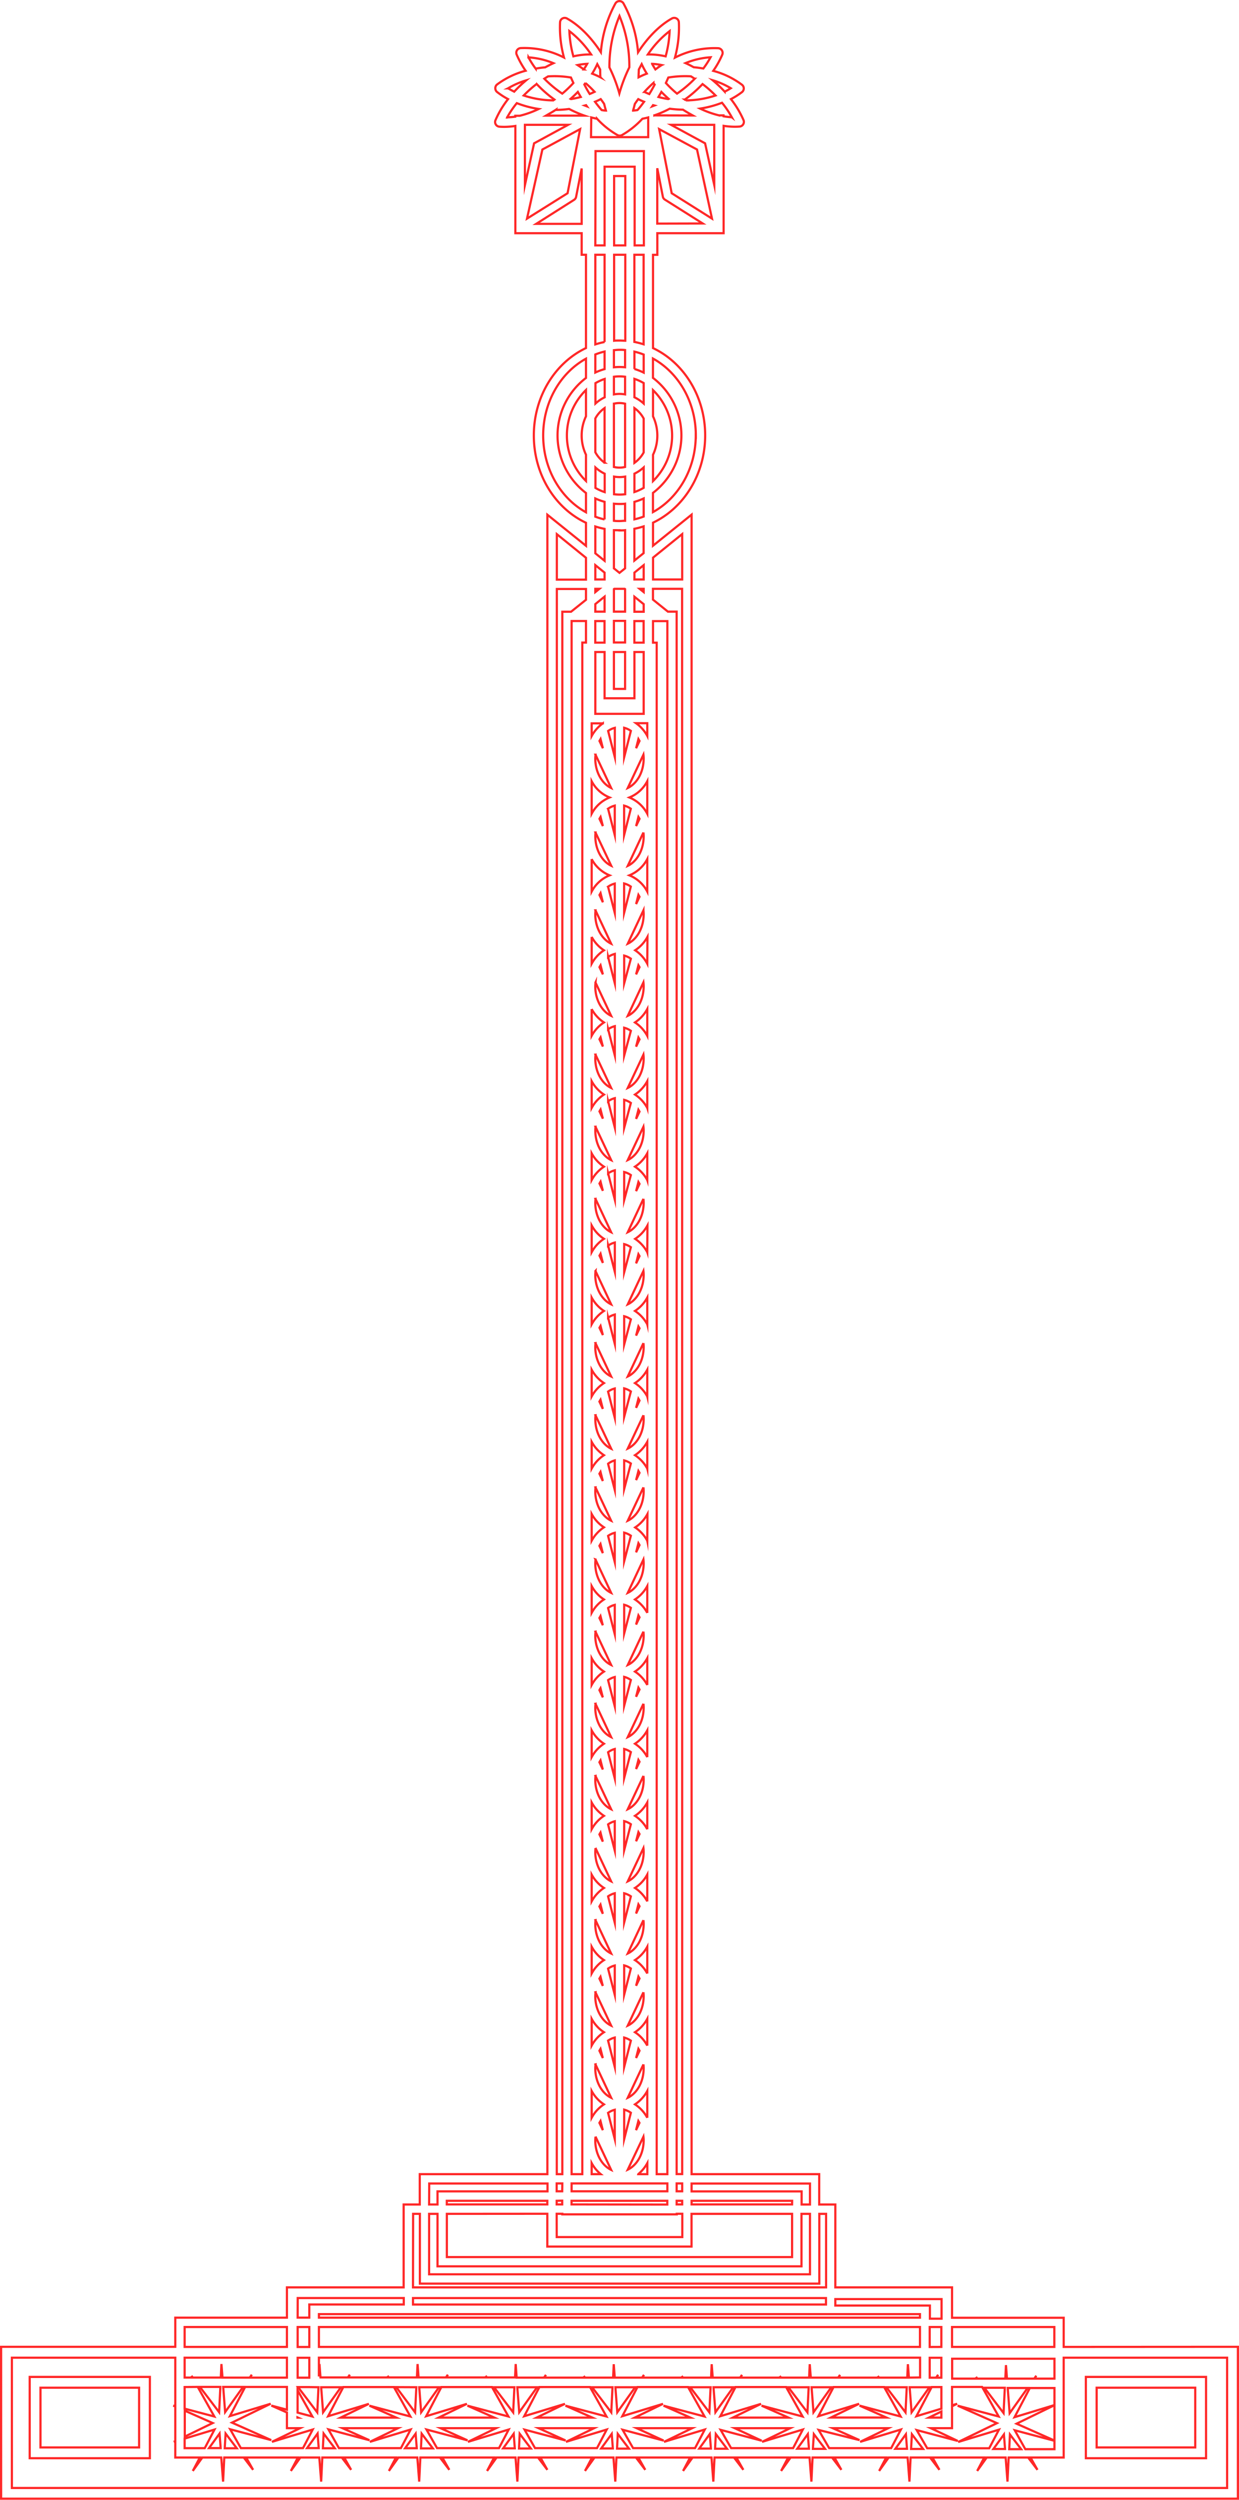 <svg xmlns="http://www.w3.org/2000/svg" viewBox="0 0 425.25 857.6"><defs><style>.cls-1{fill:none;stroke:#ff2727;stroke-miterlimit:10;stroke-width:0.75px;}</style></defs><g id="레이어_2" data-name="레이어 2"><g id="레이어_1-2" data-name="레이어 1"><path class="cls-1" d="M365.08,805.13v-10H326.76V784.71H286.7V756.27h-5.53V745.86h-43.8V176.55l-13.24,10.66v-7.9c10.51-5,17.9-16.52,17.9-29.94s-7.39-25-17.9-29.95v-32h1.48V80h22.75V43.17a25.89,25.89,0,0,0,3.77.31q.87,0,1.71-.06a1.61,1.61,0,0,0,1.35-2.23A33.08,33.08,0,0,0,250.87,34a25.78,25.78,0,0,0,3.78-2.39,1.61,1.61,0,0,0,.63-1.27,1.58,1.58,0,0,0-.63-1.27,28.58,28.58,0,0,0-9.85-4.76,31.12,31.12,0,0,0,3.09-5.54,1.61,1.61,0,0,0-1.35-2.23,29.77,29.77,0,0,0-14.89,3.23A39.28,39.28,0,0,0,233,7.64a1.6,1.6,0,0,0-2.39-1.3c-4.18,2.33-8.26,6.43-11.62,11.6a41.73,41.73,0,0,0-5-16.77,1.6,1.6,0,0,0-2.76,0,41.73,41.73,0,0,0-5,16.76c-3.36-5.16-7.44-9.26-11.63-11.59a1.6,1.6,0,0,0-2.38,1.3,39.28,39.28,0,0,0,1.35,12.09,29.81,29.81,0,0,0-14.89-3.23,1.61,1.61,0,0,0-1.25.77,1.63,1.63,0,0,0-.1,1.46,31.7,31.7,0,0,0,3.08,5.54A28.58,28.58,0,0,0,170.59,29,1.6,1.6,0,0,0,170,30.3a1.63,1.63,0,0,0,.62,1.27A25.37,25.37,0,0,0,174.38,34a32.69,32.69,0,0,0-4.32,7.23,1.6,1.6,0,0,0,1.35,2.23q.84.06,1.71.06a25.75,25.75,0,0,0,3.76-.31V80h22.76V87.4h1.48v32c-10.52,5-17.9,16.52-17.9,30s7.38,25,17.9,29.94v7.9l-13.25-10.66V745.86h-43.8v10.41h-5.53v28.44H98.48v10.38H60.16v10H.38v52.1H424.87v-52.1Zm-3.21-6.83v6.83H326.76V798.3ZM63.37,836.58l10.25-3.1-3.35,6.38h-6.9Zm0-27.75H98.48v6.83H85.9l.51-1-.7,1H76.37L76,811l-.22,4.64H66.17l-.45-.6.34.6H63.37Zm78.38-18.25v-2.21H283.49v2.21Zm174,3.3v1.21H109.46v-1.21Zm0,4.42v6.83H109.46V798.3Zm-213.65,31,.2.09h-.2Zm14.91-10.34-6.12,8.6-.66-8.6Zm25.88,0-.42,8.63L136,818.92Zm1,0h6.78l-6.12,8.6Zm32.66,0-.42,8.63-6.56-8.63Zm1,0h6.78l-6.12,8.6Zm32.67,0-.42,8.63-6.57-8.63Zm1,0H218l-6.13,8.6Zm32.67,0-.42,8.63-6.56-8.63Zm1,0h6.78l-6.12,8.6Zm32.66,0-.42,8.63-6.56-8.63Zm1,0h6.78l-6.12,8.6Zm32.66,0-.42,8.63-6.56-8.63Zm1,0H319l-6.12,8.6Zm-.25-3.3-.35-4.6-.23,4.6H301.7l-.42-.56.32.56H287.83l.49-.94-.66.94h-9.38l-.36-4.6-.22,4.6h-9.65l-.42-.56.31.56H254.18l.49-.94-.66.94h-9.39l-.35-4.6-.22,4.6H234.4l-.42-.56.31.56H220.53l.49-.94-.66.94H211l-.35-4.6-.22,4.6h-9.65l-.42-.56.31.56H186.88l.49-.94-.67.94h-9.38L177,811l-.23,4.6H167.1l-.42-.56.31.56H153.23l.48-.94-.66.94h-9.38l-.35-4.6-.23,4.6h-9.65l-.42-.56.31.56H119.57l.49-.94-.66.94H110l-.35-4.6-.2,4.26v-6.45H315.79v6.79Zm-202.65,3.3-.42,8.63-6.6-8.68h3.9v0ZM107.21,829l-5.07-1.34V820Zm5.41-.1,5.22-10h17.35L140.86,829l-14.09-3.72,9.22,4.09H116.93l9.67-4.71Zm33.65,0,5.22-10h17.36L174.51,829l-14.09-3.72,9.22,4.09H150.58l9.67-4.71Zm33.65,0,5.23-10H202.5L208.16,829l-14.09-3.72,9.22,4.09H184.23l9.67-4.71Zm33.66,0,5.22-10h17.35L241.82,829l-14.09-3.72,9.22,4.09H217.88l9.67-4.71Zm33.65,0,5.22-10H269.8L275.47,829l-14.09-3.72,9.22,4.09H251.53l9.68-4.71Zm33.65,0,5.22-10h17.35L309.12,829,295,825.26l9.22,4.09H285.19l9.67-4.71Zm33.65,0,5.25-10h3.32v7.41Zm8.57-1.61v2.08h-4.26Zm-1.64-11.61.52-1-.7,1h-2.19v-6.83h4v6.83Zm-2.37-10.53V798.3h4v6.83Zm-212.93,0h-4V798.3h4Zm0,3.7v6.83h-4v-6.83Zm-22.73,10-6.16,8.65-.66-8.65Zm-7.8,0-.42,8.68-6.6-8.68Zm-7.77,0L73.56,829l-10.19-2.69v-7.42ZM73,831.24l-9.58,4.66V827Zm2.36,3.6.38,5h-4Zm2.07,0,3.84,5.06H77.13ZM79,833.38l14.09,3.72-13.48-6,13.3-6.48-14,4.24,5.24-10H98.48v7.8l-5.36-1.41,5.36,2.38V833H103l-9.67,4.7,14-4.23-3.34,6.38H82.68ZM109,834.84l.39,5h-4Zm2.07,0,3.84,5.06h-4.09Zm1.65-1.42,14.09,3.72L117.55,833h19.07l-9.68,4.7,14-4.23-3.34,6.38H116.33Zm29.93,1.46.39,5h-4Zm2.07,0,3.84,5.06h-4.08Zm1.65-1.42,14.09,3.72L151.2,833h19.07l-9.67,4.7,14-4.23-3.34,6.38H150Zm29.94,1.46.38,5h-4Zm2.06,0,3.84,5.06h-4.08Zm1.66-1.42,14.08,3.72L184.85,833h19.07l-9.67,4.7,14-4.23-3.35,6.38H183.63Zm29.93,1.46.38,5h-4Zm2.07,0,3.84,5.06h-4.09Zm1.65-1.42,14.09,3.72L218.51,833h19.06l-9.67,4.7,14-4.23-3.35,6.38H217.29Zm29.93,1.46.39,5h-4Zm2.07,0,3.84,5.06h-4.09Zm1.65-1.42,14.09,3.72L252.16,833h19.07l-9.68,4.7,14-4.23-3.34,6.38H250.94Zm29.93,1.46.39,5h-4Zm2.07,0,3.84,5.06H279Zm1.65-1.42L295,837.1,285.81,833h19.07l-9.67,4.7,14-4.23-3.34,6.38H284.59Zm29.94,1.46.38,5h-4Zm2.06,0,3.84,5.06H312.7Zm1.65-1.42,14.09,3.72L319.46,833h7.3v-7.52l1.75-.85-1.75.53v-6.3h10.32L342.77,829l-14.09-3.72,13.49,6-13.31,6.47,14-4.23-3.35,6.38H318.24Zm23.24-14.51h7l-.42,8.68Zm6.7,16,.38,5h-4Zm2.06,0,3.85,5.06h-4.09Zm-.76-15.93h6.82l-6.16,8.65Zm2.42,14.51,13.62,3.6v2.88h-10Zm13.62,3.51-13-5.77,13-6.34Zm0-12.16-13.69,4.15,5.25-10h8.44Zm-6.75-9.07.51-1-.7,1h-9.35l-.35-4.64-.23,4.64h-9.61l-.45-.6.33.6h-8.51v-6.83h35.11v6.83Zm-32-27.29v6.72h-4v-4.51H286.7v-2.21ZM278,749.07v7.2h-2.87v-4.5H237.37v-2.7ZM147.28,759.48h2.88v18H275.09v-18H278v20.73H147.28ZM206,23.87c0,.88,0,1.77.08,2.65a29.1,29.1,0,0,0-2.84-1.26A29.22,29.22,0,0,0,205,22C205.35,22.64,205.67,23.25,206,23.87ZM220.24,22A30.87,30.87,0,0,0,222,25.26a27.89,27.89,0,0,0-2.83,1.26c0-.88.07-1.77.08-2.65C219.57,23.25,219.9,22.64,220.24,22Zm24.91,41.48L242,49.17l-11.69-6.35h14.83ZM244.37,75l-13.83-8.71-4.31-22,13,7Zm-20.1-46.5.42.53c-.58,1.12-1.2,2.2-1.84,3.24-.58-.23-1.13-.48-1.68-.74A40.42,40.42,0,0,1,224.27,28.45Zm-23.3,0a38.68,38.68,0,0,1,3.1,3c-.54.26-1.1.51-1.67.74-.65-1-1.26-2.12-1.84-3.24C200.7,28.8,200.84,28.63,201,28.45ZM206.18,34c.42.55.81,1.1,1.18,1.66.18.77.39,1.53.6,2.27-.48,0-1-.09-1.46-.17q-1.17-1.34-2.28-2.85C204.89,34.64,205.55,34.34,206.18,34Zm11.1,3.93c.22-.74.42-1.5.61-2.27.37-.56.76-1.11,1.17-1.66.64.33,1.29.63,2,.91-.73,1-1.49,2-2.27,2.85C218.25,37.85,217.77,37.9,217.28,37.94Zm6.86-1.86c.15.05.31.08.46.12l-.73.28ZM226,33.27c.34-.57.68-1.15,1-1.74.8.82,1.63,1.62,2.5,2.38l-.15.08C228.18,33.8,227.06,33.56,226,33.27Zm9.45,1.17-.4-.28a42.61,42.61,0,0,0,6.08-5.32,39,39,0,0,1,4.45,3.92A33.29,33.29,0,0,1,235.42,34.44Zm3-7.44a39.7,39.7,0,0,1-6.08,5.12,37.94,37.94,0,0,1-3.83-3.65c.29-.62.57-1.24.84-1.87a34.16,34.16,0,0,1,5.58-.47c.74,0,1.48,0,2.21.07C237.56,26.45,238,26.73,238.41,27Zm-11.64-4.49h0c-.63.42-1.25.86-1.86,1.31q-.61-.95-1.14-1.92a22.75,22.75,0,0,1,3.3.42A2.9,2.9,0,0,0,226.77,22.51Zm-26.42,1.31c-.61-.45-1.23-.89-1.87-1.31l-.29-.19a22.58,22.58,0,0,1,3.3-.42Q201,22.88,200.35,23.82Zm-10,2.31a34.16,34.16,0,0,1,5.58.47c.26.63.55,1.25.83,1.87a38.91,38.91,0,0,1-3.82,3.65A39.31,39.31,0,0,1,186.83,27c.43-.27.86-.55,1.29-.8C188.85,26.16,189.59,26.13,190.33,26.13Zm-6.18,2.71a42.52,42.52,0,0,0,6.07,5.32l-.39.28a33.35,33.35,0,0,1-10.14-1.68A40.08,40.08,0,0,1,184.15,28.84Zm11.62,5.07c.88-.76,1.71-1.56,2.5-2.38.33.59.66,1.17,1,1.74-1.08.29-2.2.53-3.34.72Zm5.33,2.17.28.4-.73-.28Zm-15,15.21,12.95-7-4.31,22L180.88,75Zm-6,12.23V42.82h14.84l-11.69,6.35Zm22.76-22.31v-.93c.68.18,1.35.33,2,.46a29.43,29.43,0,0,0,7,5.6,1.68,1.68,0,0,0,.78.2h0a1.65,1.65,0,0,0,.78-.2,29.43,29.43,0,0,0,7-5.6c.67-.13,1.34-.28,2-.46v6.77H202.85Zm1.48,10.63h16.59V84.19h-3.17v-27H207.5v27h-3.17Zm6.38,8.55h3.83v23.8h-3.83Zm3.83,27v29.5c-.64,0-1.27-.07-1.92-.07s-1.28,0-1.91.07V87.4ZM212.62,120c.65,0,1.28,0,1.92.08V126a17.51,17.51,0,0,0-1.92-.1,17.33,17.33,0,0,0-1.91.1v-5.87C211.34,120.07,212,120,212.62,120Zm-1.91,18.49a8.44,8.44,0,0,1,3.83,0V160.2a8.44,8.44,0,0,1-3.83,0Zm-3.21,20.23a10.46,10.46,0,0,1-3.17-3.58V143.55A10.46,10.46,0,0,1,207.5,140ZM217.75,140a10.57,10.57,0,0,1,3.17,3.58v11.64a10.63,10.63,0,0,1-3.17,3.57Zm3.17-1.57a13.19,13.19,0,0,0-3.17-2.14v-6.32a17.06,17.06,0,0,1,3.17,1.44Zm-6.38-3.13a12.24,12.24,0,0,0-1.92-.17,12.11,12.11,0,0,0-1.91.17v-6.06a16.72,16.72,0,0,1,3.83,0Zm-7,1a13,13,0,0,0-3.17,2.14v-7a16.77,16.77,0,0,1,3.17-1.44Zm-3.17,24.07a13,13,0,0,0,3.17,2.14v6.32a16.77,16.77,0,0,1-3.17-1.44Zm6.38,3.13a12.11,12.11,0,0,0,1.91.17,12.24,12.24,0,0,0,1.92-.17v6.06a16.72,16.72,0,0,1-3.83,0Zm7-1a13.19,13.19,0,0,0,3.17-2.14v7a17.06,17.06,0,0,1-3.17,1.44Zm3.17,8.51v6.2a23.13,23.13,0,0,1-3.17.95v-6A19.75,19.75,0,0,0,220.92,171Zm3.21-15a15.41,15.41,0,0,0,0-13.18v-9a21.86,21.86,0,0,1,0,31.21Zm-6.38-29.38v-6a23.13,23.13,0,0,1,3.17,1v6.2A19.75,19.75,0,0,0,217.75,126.58Zm-10.25,0a19.75,19.75,0,0,0-3.17,1.17v-6.2a24.62,24.62,0,0,1,3.17-1Zm-6.38,16.2a15.39,15.39,0,0,0,0,13.17v9a21.86,21.86,0,0,1,0-31.21Zm6.38,29.37v6a23.13,23.13,0,0,1-3.17-.95V171A19.75,19.75,0,0,0,207.5,172.15Zm3.21.6c.63.06,1.27.09,1.91.09s1.28,0,1.92-.09v5.86c-.64,0-1.27.09-1.92.09s-1.28,0-1.91-.09Zm1.91,9.16c.65,0,1.28,0,1.92-.08v13.1l-1.92,1.54-1.91-1.54v-13.1C211.34,181.88,212,181.91,212.62,181.91Zm-9.55,66.19h3.85a12.94,12.94,0,0,0-3.85,4.36ZM210.84,202h3.57l.13.1v7.73h-3.83v-7.73Zm3.7,11v7.4h-3.83v-7.4Zm6.38,521.22c0,4.64-2.28,8.59-5.46,10.1L220.84,733A11.76,11.76,0,0,1,220.92,734.29ZM204.33,223.68h3.17v15.87h10.25V223.68h3.17v21.21H204.33Zm6.38,0h3.83v12.66h-3.83Zm10.21,36.55c0,4.64-2.28,8.59-5.46,10.1l5.38-11.44A11.9,11.9,0,0,1,220.92,260.23Zm0,26.7c0,4.64-2.28,8.6-5.46,10.11l5.38-11.45A11.9,11.9,0,0,1,220.92,286.93Zm0,26.71c0,4.64-2.28,8.59-5.46,10.1l5.38-11.44A11.76,11.76,0,0,1,220.92,313.64Zm0,24.74c0,4.64-2.28,8.6-5.46,10.11L220.84,337A11.9,11.9,0,0,1,220.92,338.38Zm0,24.75c0,4.64-2.28,8.59-5.46,10.1l5.38-11.44A11.76,11.76,0,0,1,220.92,363.13Zm0,24.74c0,4.64-2.28,8.59-5.46,10.1l5.38-11.44A11.9,11.9,0,0,1,220.92,387.87Zm0,24.75c0,4.64-2.28,8.59-5.46,10.1l5.38-11.45A12.08,12.08,0,0,1,220.92,412.62Zm0,24.74c0,4.64-2.28,8.59-5.46,10.1L220.84,436A11.9,11.9,0,0,1,220.92,437.36Zm0,24.74c0,4.64-2.28,8.6-5.46,10.11l5.38-11.45A11.9,11.9,0,0,1,220.92,462.1Zm0,24.75c0,4.64-2.28,8.59-5.46,10.1l5.38-11.44A11.76,11.76,0,0,1,220.92,486.85Zm0,24.74c0,4.64-2.28,8.59-5.46,10.1l5.38-11.44A11.9,11.9,0,0,1,220.92,511.59Zm0,24.75c0,4.64-2.28,8.59-5.46,10.1L220.84,535A12.08,12.08,0,0,1,220.92,536.34Zm0,24.74c0,4.64-2.28,8.59-5.46,10.1l5.38-11.44A11.9,11.9,0,0,1,220.92,561.08Zm0,24.74c0,4.64-2.28,8.6-5.46,10.11l5.38-11.45A11.9,11.9,0,0,1,220.92,585.82Zm0,24.75c0,4.64-2.28,8.59-5.46,10.1l5.38-11.44A11.76,11.76,0,0,1,220.92,610.57Zm0,24.74c0,4.64-2.28,8.59-5.46,10.1L220.84,634A11.9,11.9,0,0,1,220.92,635.31Zm0,24.75c0,4.64-2.28,8.59-5.46,10.1l5.38-11.44A11.76,11.76,0,0,1,220.92,660.06Zm0,24.74c0,4.64-2.28,8.59-5.46,10.1l5.38-11.44A11.9,11.9,0,0,1,220.92,684.8Zm0,24.74c0,4.64-2.28,8.6-5.46,10.11l5.38-11.45A11.9,11.9,0,0,1,220.92,709.54Zm-1.8-456c.13.22.26.43.38.65l-1.18,2.5Zm-4.89,6.22V249.67a7.09,7.09,0,0,1,2.3,1.07Zm-3.21,0-2.3-9a7,7,0,0,1,2.3-1.07Zm-4.1-3.07-1.17-2.5.37-.65Zm12.2,23.56c.13.21.26.42.38.65l-1.18,2.49Zm-12.2,3.14-1.17-2.49c.12-.23.24-.44.37-.65ZM219.12,307c.13.22.26.43.38.65l-1.18,2.5Zm-4.89,426.87V723.73a7.09,7.09,0,0,1,2.3,1.07Zm4.89-31c.13.21.26.42.38.65l-1.18,2.5Zm-4.89,6.22V699a7.3,7.3,0,0,1,2.3,1.07Zm4.89-31c.13.22.26.43.38.65l-1.18,2.5Zm-4.89,6.22V674.24a7.09,7.09,0,0,1,2.3,1.07Zm4.89-31c.13.21.26.43.38.65l-1.18,2.5Zm-4.89,6.22V649.5a7.27,7.27,0,0,1,2.3,1.06Zm4.89-31c.13.21.26.42.38.65l-1.18,2.49Zm-4.89,6.21V624.75a7.09,7.09,0,0,1,2.3,1.07Zm4.89-31c.13.21.26.43.38.65l-1.18,2.5Zm-4.89,6.22V600a7.09,7.09,0,0,1,2.3,1.07Zm4.89-31c.13.21.26.42.38.65l-1.18,2.49Zm-4.89,6.22V575.26a7.3,7.3,0,0,1,2.3,1.07Zm4.89-31c.13.22.26.43.38.65l-1.18,2.5Zm-4.89,6.22V550.52a7.09,7.09,0,0,1,2.3,1.07Zm4.89-31c.13.21.26.43.38.65l-1.18,2.5Zm-4.89,6.22V525.78a7.27,7.27,0,0,1,2.3,1.06Zm4.89-31c.13.21.26.42.38.65l-1.18,2.49Zm-4.89,6.21V501a7.09,7.09,0,0,1,2.3,1.07Zm4.89-31c.13.21.26.43.38.65l-1.18,2.5Zm-4.89,6.22V476.29a7.09,7.09,0,0,1,2.3,1.07Zm4.89-31c.13.21.26.42.38.65l-1.18,2.5Zm-4.89,6.22V451.54a7.3,7.3,0,0,1,2.3,1.07Zm4.89-31c.13.22.26.43.38.65l-1.18,2.5Zm-4.89,6.22V426.8a7.09,7.09,0,0,1,2.3,1.07Zm4.89-31c.13.21.26.42.38.65l-1.18,2.5Zm-4.89,6.22V402.06a7.06,7.06,0,0,1,2.3,1.06Zm4.89-31c.13.21.26.42.38.64l-1.18,2.5Zm-4.89,6.21V377.31a7.09,7.09,0,0,1,2.3,1.07Zm4.89-31c.13.21.26.43.38.65l-1.18,2.5Zm-4.89,6.22V352.57a7.09,7.09,0,0,1,2.3,1.07Zm4.89-31c.13.21.26.42.38.65l-1.18,2.49Zm-4.89,6.22V327.82a7.3,7.3,0,0,1,2.3,1.07Zm-7.31-27.82-1.17-2.5.37-.65Zm4.1,27.82-2.3-9.05a7.2,7.2,0,0,1,2.3-1.07Zm-4.1-3.08-1.17-2.49c.12-.23.24-.44.37-.65Zm4.1,27.82-2.3-9a7,7,0,0,1,2.3-1.07Zm-4.1-3.07-1.17-2.5c.12-.22.24-.44.37-.65Zm4.1,27.82-2.3-9.05a7,7,0,0,1,2.3-1.07Zm-4.1-3.08-1.17-2.5c.12-.22.24-.43.37-.64Zm4.1,27.82-2.3-9.05a7,7,0,0,1,2.3-1.06Zm-4.1-3.07-1.17-2.5c.12-.22.24-.44.37-.65Zm4.1,27.81-2.3-9a7,7,0,0,1,2.3-1.07Zm-4.1-3.07-1.17-2.5.37-.65Zm4.1,27.82-2.3-9.05a7.2,7.2,0,0,1,2.3-1.07Zm-4.1-3.07-1.17-2.5c.12-.23.24-.44.37-.65ZM211,486.4l-2.3-9a7,7,0,0,1,2.3-1.07Zm-4.1-3.07-1.17-2.5c.12-.22.24-.44.37-.65Zm4.1,27.82-2.3-9A7,7,0,0,1,211,501Zm-4.1-3.08-1.17-2.49c.12-.23.24-.44.37-.65Zm4.1,27.82-2.3-9a7.17,7.17,0,0,1,2.3-1.06Zm-4.1-3.07-1.17-2.5c.12-.22.24-.44.37-.65Zm4.1,27.81-2.3-9a7,7,0,0,1,2.3-1.07Zm-4.1-3.07-1.17-2.5.37-.65Zm4.1,27.82-2.3-9a7.2,7.2,0,0,1,2.3-1.07Zm-4.1-3.08-1.17-2.49c.12-.23.24-.44.37-.65Zm4.1,27.82-2.3-9A7,7,0,0,1,211,600Zm-4.1-3.07-1.17-2.5c.12-.22.24-.44.37-.65Zm4.1,27.82-2.3-9a7,7,0,0,1,2.3-1.07Zm-4.1-3.08-1.17-2.49c.12-.23.24-.44.37-.65Zm4.1,27.82-2.3-9.05a7.17,7.17,0,0,1,2.3-1.06Zm-4.1-3.07-1.17-2.5c.12-.22.24-.44.37-.65Zm4.1,27.81-2.3-9a7,7,0,0,1,2.3-1.07Zm-4.1-3.07-1.17-2.5c.12-.22.24-.43.37-.64ZM211,709.1l-2.3-9.05A7.2,7.2,0,0,1,211,699Zm-4.1-3.07-1.17-2.5c.12-.23.24-.44.37-.65Zm4.1,27.81-2.3-9a7,7,0,0,1,2.3-1.07Zm-4.1-3.07-1.17-2.5c.12-.22.24-.44.37-.65Zm12.2-3.15c.13.21.26.43.38.65l-1.18,2.5Zm-4.89-414.43V303.08a7.09,7.09,0,0,1,2.3,1.07Zm0-26.7V276.37a7.3,7.3,0,0,1,2.3,1.07Zm-9.83-27.6,5.38,11.44c-3.17-1.51-5.45-5.46-5.45-10.1C204.33,259.77,204.36,259.33,204.4,258.89Zm6.62,27.6-2.3-9.05a7.2,7.2,0,0,1,2.3-1.07Zm-6.62-.9L209.78,297c-3.17-1.51-5.45-5.47-5.45-10.11C204.33,286.48,204.36,286,204.4,285.59Zm6.62,27.6-2.3-9a7,7,0,0,1,2.3-1.07Zm-6.62-.89,5.38,11.44c-3.17-1.51-5.45-5.46-5.45-10.1C204.33,313.18,204.36,312.74,204.4,312.3Zm0,24.74,5.38,11.45c-3.17-1.51-5.45-5.47-5.45-10.11C204.33,337.93,204.36,337.48,204.4,337Zm0,24.75,5.38,11.44c-3.17-1.51-5.45-5.46-5.45-10.1C204.33,362.67,204.36,362.23,204.4,361.79Zm0,24.74L209.78,398c-3.17-1.51-5.45-5.46-5.45-10.1C204.33,387.42,204.36,387,204.4,386.53Zm0,24.74,5.38,11.45c-3.17-1.51-5.45-5.46-5.45-10.1C204.33,412.16,204.36,411.72,204.4,411.27Zm0,24.75,5.38,11.44c-3.17-1.51-5.45-5.46-5.45-10.1C204.33,436.91,204.36,436.46,204.4,436Zm0,24.74,5.38,11.45c-3.17-1.51-5.45-5.47-5.45-10.11C204.33,461.65,204.36,461.2,204.4,460.76Zm0,24.75L209.78,497c-3.17-1.51-5.45-5.46-5.45-10.1C204.33,486.39,204.36,486,204.4,485.51Zm0,24.74,5.38,11.44c-3.17-1.51-5.45-5.46-5.45-10.1C204.33,511.14,204.36,510.69,204.4,510.25Zm0,24.74,5.38,11.45c-3.17-1.51-5.45-5.46-5.45-10.1C204.33,535.88,204.36,535.44,204.4,535Zm0,24.75,5.38,11.44c-3.17-1.51-5.45-5.46-5.45-10.1C204.33,560.62,204.36,560.18,204.4,559.74Zm0,24.74,5.38,11.45c-3.17-1.51-5.45-5.47-5.45-10.11C204.33,585.37,204.36,584.92,204.4,584.48Zm0,24.75,5.38,11.44c-3.17-1.51-5.45-5.46-5.45-10.1C204.33,610.11,204.36,609.67,204.4,609.23Zm0,24.74,5.38,11.44c-3.17-1.51-5.45-5.46-5.45-10.1C204.33,634.86,204.36,634.41,204.4,634Zm0,24.74,5.38,11.45c-3.17-1.51-5.45-5.46-5.45-10.1C204.33,659.6,204.36,659.16,204.4,658.71Zm0,24.75,5.38,11.44c-3.17-1.51-5.45-5.46-5.45-10.1C204.33,684.35,204.36,683.9,204.4,683.46Zm0,24.74,5.38,11.45c-3.17-1.51-5.45-5.47-5.45-10.11C204.33,709.09,204.36,708.64,204.4,708.2Zm0,24.75,5.38,11.44c-3.17-1.51-5.45-5.46-5.45-10.1C204.33,733.83,204.36,733.39,204.4,733Zm17.78-6.43a12.69,12.69,0,0,0-4.22-4.6,12.77,12.77,0,0,0,4.22-4.6Zm0-24.75a12.77,12.77,0,0,0-4.22-4.6,12.69,12.69,0,0,0,4.22-4.6Zm0-24.74a12.77,12.77,0,0,0-4.22-4.6,12.77,12.77,0,0,0,4.22-4.6Zm0-24.74a12.8,12.8,0,0,0-4.22-4.61,12.69,12.69,0,0,0,4.22-4.6Zm0-24.75a12.77,12.77,0,0,0-4.22-4.6,12.77,12.77,0,0,0,4.22-4.6Zm0-24.74a12.69,12.69,0,0,0-4.22-4.6,12.85,12.85,0,0,0,4.22-4.6Zm0-24.75a12.77,12.77,0,0,0-4.22-4.6,12.77,12.77,0,0,0,4.22-4.6Zm0-24.74a12.77,12.77,0,0,0-4.22-4.6,12.77,12.77,0,0,0,4.22-4.6Zm0-24.74A12.8,12.8,0,0,0,218,524a12.69,12.69,0,0,0,4.22-4.6Zm0-24.75a12.77,12.77,0,0,0-4.22-4.6,12.77,12.77,0,0,0,4.22-4.6Zm0-24.74a12.69,12.69,0,0,0-4.22-4.6,12.85,12.85,0,0,0,4.22-4.6Zm0-24.75a12.77,12.77,0,0,0-4.22-4.6,12.69,12.69,0,0,0,4.22-4.6Zm0-24.74A12.77,12.77,0,0,0,218,425a12.77,12.77,0,0,0,4.22-4.6Zm0-24.74a12.8,12.8,0,0,0-4.22-4.61,12.69,12.69,0,0,0,4.22-4.6Zm0-24.75a12.77,12.77,0,0,0-4.22-4.6,12.77,12.77,0,0,0,4.22-4.6Zm0-24.74a12.69,12.69,0,0,0-4.22-4.6,12.8,12.8,0,0,0,4.22-4.61Zm0-24.75A12.77,12.77,0,0,0,218,326a12.77,12.77,0,0,0,4.22-4.6Zm0-24.74a12,12,0,0,0-6.15-5.58,12.11,12.11,0,0,0,6.15-5.58Zm0-26.71a12.11,12.11,0,0,0-6.15-5.58,12,12,0,0,0,6.15-5.58Zm0-26.7a12.86,12.86,0,0,0-3.86-4.36h3.86Zm-4.43-32v-7.4h3.17v7.4Zm-10.25,0h-3.17v-7.4h3.17ZM203.07,268a12,12,0,0,0,6.15,5.58,12.08,12.08,0,0,0-6.15,5.58Zm0,26.71a12.08,12.08,0,0,0,6.15,5.58,12,12,0,0,0-6.15,5.58Zm0,26.7a12.69,12.69,0,0,0,4.22,4.6,12.69,12.69,0,0,0-4.22,4.6Zm0,24.75a12.77,12.77,0,0,0,4.22,4.6,12.65,12.65,0,0,0-4.22,4.59Zm0,24.74a12.69,12.69,0,0,0,4.22,4.6,12.69,12.69,0,0,0-4.22,4.6Zm0,24.75a12.65,12.65,0,0,0,4.22,4.59,12.77,12.77,0,0,0-4.22,4.6Zm0,24.74a12.69,12.69,0,0,0,4.22,4.6,12.69,12.69,0,0,0-4.22,4.6Zm0,24.74a12.61,12.61,0,0,0,4.22,4.6,12.69,12.69,0,0,0-4.22,4.6Zm0,24.75a12.69,12.69,0,0,0,4.22,4.6,12.61,12.61,0,0,0-4.22,4.6Zm0,24.74a12.69,12.69,0,0,0,4.22,4.6,12.69,12.69,0,0,0-4.22,4.6Zm0,24.75a12.65,12.65,0,0,0,4.22,4.59,12.77,12.77,0,0,0-4.22,4.6Zm0,24.74a12.69,12.69,0,0,0,4.22,4.6,12.69,12.69,0,0,0-4.22,4.6Zm0,24.74a12.69,12.69,0,0,0,4.22,4.6,12.69,12.69,0,0,0-4.22,4.6Zm0,24.75a12.69,12.69,0,0,0,4.22,4.6,12.61,12.61,0,0,0-4.22,4.6Zm0,24.74a12.69,12.69,0,0,0,4.22,4.6,12.69,12.69,0,0,0-4.22,4.6Zm0,24.75a12.65,12.65,0,0,0,4.22,4.59,12.77,12.77,0,0,0-4.22,4.6Zm0,24.74a12.69,12.69,0,0,0,4.22,4.6,12.69,12.69,0,0,0-4.22,4.6Zm0,24.74a12.61,12.61,0,0,0,4.22,4.6,12.69,12.69,0,0,0-4.22,4.6Zm0,24.75a12.69,12.69,0,0,0,4.22,4.6,12.61,12.61,0,0,0-4.22,4.6Zm0,24.74a12.92,12.92,0,0,0,3.11,3.8h-3.11Zm19.11,0v3.8h-3.11A13.24,13.24,0,0,0,222.18,742.06Zm1.95-521.59v-7.4h4.92V745.86h-3.66V220.47Zm0-10.61h0Zm-3.21,0h-3.17v-5.15l3.17,2.55ZM219.53,202h1.39v1.11Zm-1.78-3.21v-2.35l3.17-2.55v4.9Zm-10.25,0h-3.17v-4.91l3.17,2.56ZM205.72,202l-1.39,1.12V202Zm1.78,2.68v5.15h-3.17v-2.59Zm-6.38,5.15h0Zm-4.93,3.21h4.93v7.4h-1.26V745.86h-3.67Zm3.67,536h29.19v2.7H196.19v-2.7Zm72,7.2H237.37V755h34.51Zm-37.72,0h-1.9V755h1.9Zm-43.08,3.21H193v.2h39.28v-.2h1.9v8H191.08Zm5.11-3.21V755h32.86v1.29Zm36.07-4.5v-2.7h1.9v2.7Zm-39.28,0h-1.9v-2.7H193Zm0,3.21v1.29h-1.9V755Zm-5.11,1.29h-34.5V755h34.5Zm0,3.21v11.25h49.5V759.48h34.51v14.83H153.37V759.48Zm46.29-13.62h-1.9v-536h-3l-5.13-4.13V202h10Zm0-562.61v15.57h-10v-7.49Zm-13.24,6.54-3.17,2.56V181.4a26.82,26.82,0,0,0,3.17-.82Zm17.9-40.42c0,11.55-6,21.56-14.69,26.34V169.1a24.83,24.83,0,0,0,0-39.47V123C232.82,127.8,238.82,137.81,238.82,149.37Zm-17.9-31.22a26.82,26.82,0,0,0-3.17-.82V87.4h3.17Zm4.69-41.41v-19l1.92,9.79a1.54,1.54,0,0,0,.72,1l12.95,8.16Zm-1-37.13a38.22,38.22,0,0,0,5.27-2.29,37.91,37.91,0,0,0,4.55.33c1.11.72,2.24,1.37,3.38,2Zm26.55.64a23.48,23.48,0,0,1-2.82-.33v-.31h-1.54a32.73,32.73,0,0,1-6.49-2.33,35,35,0,0,0,7.52-2A32.36,32.36,0,0,1,251.18,40.25Zm-2.44-8.81a44.33,44.33,0,0,0-4.09-3.88,26.44,26.44,0,0,1,6.2,2.74A23.59,23.59,0,0,1,248.74,31.44ZM241.4,23.5c-1.08-.18-2.18-.34-3.3-.43-.93-.52-1.87-1-2.81-1.42a27,27,0,0,1,8.59-2A31.55,31.55,0,0,1,241.4,23.5ZM229.83,10.67a39,39,0,0,1-1.37,8.66,25.61,25.61,0,0,0-6.1-.65A34.07,34.07,0,0,1,229.83,10.67ZM212.62,5.49A45.05,45.05,0,0,1,216,23.11a52.47,52.47,0,0,0-3.42,8.94,51.65,51.65,0,0,0-3.42-8.94A45.09,45.09,0,0,1,212.62,5.49Zm-9.73,13.19a25.56,25.56,0,0,0-6.1.65,39,39,0,0,1-1.37-8.66A34.28,34.28,0,0,1,202.89,18.68Zm-21.52,1a27,27,0,0,1,8.58,2c-.94.43-1.88.9-2.81,1.42-1.11.09-2.21.25-3.29.44A31.23,31.23,0,0,1,181.37,19.67Zm-7,10.63a26.81,26.81,0,0,1,6.2-2.74,43,43,0,0,0-4.08,3.88C175.78,31.08,175.06,30.71,174.39,30.3Zm-.32,10a32.36,32.36,0,0,1,3.33-4.93,34.73,34.73,0,0,0,7.52,2,33,33,0,0,1-6.49,2.33h-1.55v.31A23.32,23.32,0,0,1,174.07,40.25Zm16.72-2.6a38.08,38.08,0,0,0,4.56-.33,37.7,37.7,0,0,0,5.27,2.29h-13.2C188.55,39,189.68,38.37,190.79,37.65Zm-6.74,39.09L197,68.58a1.61,1.61,0,0,0,.72-1l1.92-9.79v19ZM204.33,87.4h3.17v29.93a25.85,25.85,0,0,0-3.17.82Zm-17.9,62c0-11.56,6-21.57,14.69-26.35v6.61a24.83,24.83,0,0,0,0,39.47v6.61C192.43,170.93,186.43,160.92,186.43,149.37Zm17.9,31.21a25.85,25.85,0,0,0,3.17.82v10.95l-3.17-2.56Zm-3.21,10.75v7.49h-10V183.25Zm-10,10.7h10v3.7L196,209.86h-3v536h-1.9Zm-43.8,547h40.59v2.7H150.16v4.5h-2.88Zm-5.53,10.41h2.32v23.94h137.1V759.48h2.32v25.23H141.75Zm-39.61,28.89h36.4v2.21H106.16v4.51h-4ZM63.37,798.3H98.48v6.83H63.37Zm357.8,55.22H4.08V808.83H60.16v16.61l-.69-.18.69.31v11.89l-.52.25.52-.16v5.52h8.43l-2.42,4.6,3.28-4.6h6.49l.63,8.26.41-8.26h6.68l3.21,4.22-2.38-4.22h17.75l-2.41,4.6,3.27-4.6h6.49l.64,8.26.4-8.26h6.68l3.21,4.22-2.38-4.22h17.75l-2.41,4.6,3.28-4.6h6.48l.64,8.26.4-8.26H151l3.21,4.22-2.38-4.22h17.76l-2.42,4.6,3.28-4.6h6.49l.63,8.26.4-8.26h6.68l3.21,4.22-2.38-4.22H203.2l-2.42,4.6,3.28-4.6h6.49l.63,8.26.4-8.26h6.69l3.2,4.22-2.38-4.22h17.76l-2.41,4.6,3.27-4.6h6.49l.63,8.26.41-8.26h6.68l3.21,4.22-2.38-4.22H270.5l-2.41,4.6,3.27-4.6h6.49l.64,8.26.4-8.26h6.68l3.21,4.22-2.38-4.22h17.75l-2.41,4.6,3.28-4.6h6.49l.63,8.26.4-8.26h6.68l3.21,4.22-2.38-4.22h17.76l-2.42,4.6,3.28-4.6h6.49l.63,8.26.4-8.26h6.68l3.21,4.22-2.38-4.22h11.38V808.83h56.09Z"/><path class="cls-1" d="M10.19,843.31H51.44V815.42H10.19Zm3.7-24.19H47.74v20.49H13.89Z"/><path class="cls-1" d="M413.94,843.31V815.42H372.69v27.89Zm-37.55-24.19h33.84v20.49H376.39Z"/></g></g></svg>